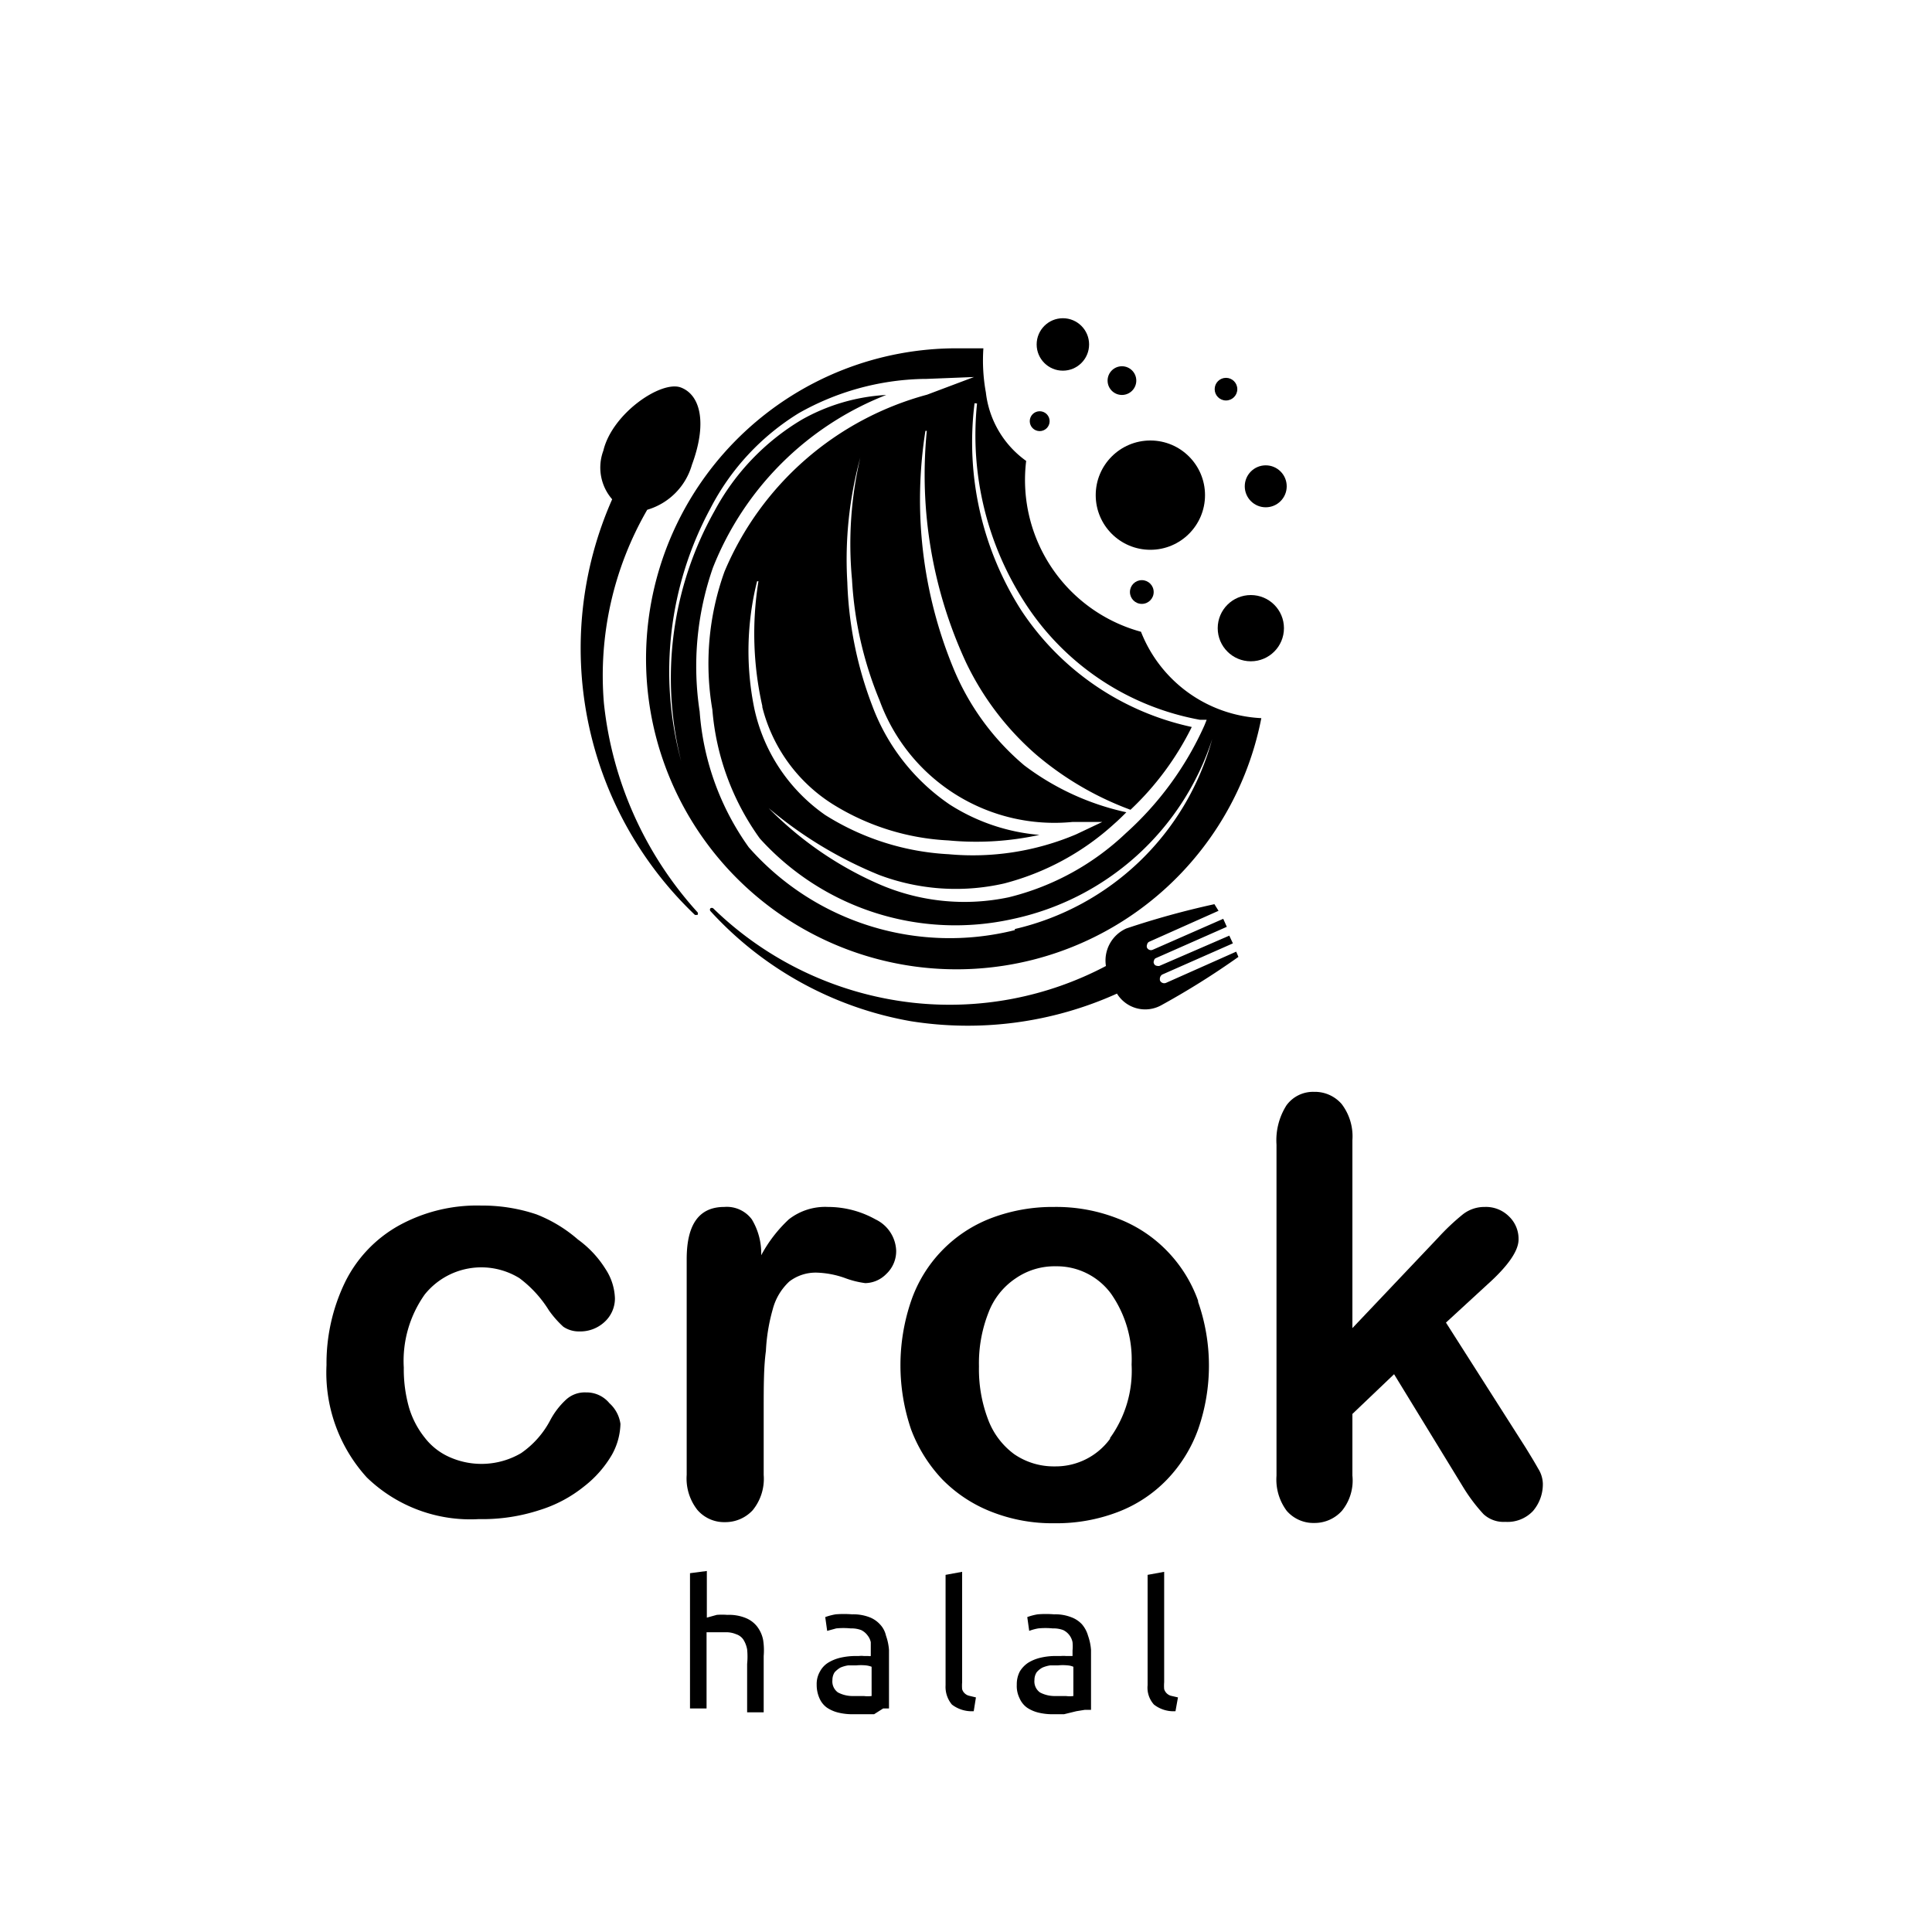 <svg id="Layer_1" data-name="Layer 1" xmlns="http://www.w3.org/2000/svg" viewBox="0 0 70 70"><title>logo crok halal fnl</title><path d="M22.08,50.84a1.07,1.07,0,0,0-.85-.39,1,1,0,0,0-.73.27,2.79,2.79,0,0,0-.56.73,3.32,3.32,0,0,1-1.06,1.2,2.84,2.84,0,0,1-2.6.14,2.31,2.31,0,0,1-.89-.7A3.21,3.21,0,0,1,14.82,51a5.09,5.09,0,0,1-.19-1.45,4.16,4.16,0,0,1,.76-2.65,2.63,2.63,0,0,1,3.43-.59,4.25,4.25,0,0,1,1.07,1.17,3.69,3.69,0,0,0,.52.59,1,1,0,0,0,.58.17,1.29,1.29,0,0,0,.91-.34,1.15,1.15,0,0,0,.38-.86,2.05,2.05,0,0,0-.34-1.06,3.8,3.8,0,0,0-1-1.07A5.13,5.13,0,0,0,19.44,44a6.14,6.14,0,0,0-2-.32,5.86,5.86,0,0,0-3,.73,4.75,4.75,0,0,0-1.94,2.05,6.75,6.75,0,0,0-.67,3,5.64,5.64,0,0,0,1.46,4.07,5.39,5.39,0,0,0,4.06,1.51,6.66,6.66,0,0,0,2.21-.33,4.84,4.84,0,0,0,1.61-.86,4,4,0,0,0,1-1.14,2.41,2.41,0,0,0,.31-1.12A1.24,1.24,0,0,0,22.08,50.84Z"/><path d="M31.72,44.18A3.53,3.53,0,0,0,30,43.73a2.14,2.14,0,0,0-1.42.45,5,5,0,0,0-1,1.3,2.38,2.38,0,0,0-.34-1.3,1.13,1.13,0,0,0-1-.45c-.91,0-1.36.63-1.36,1.89v7.82a1.84,1.84,0,0,0,.39,1.27,1.28,1.28,0,0,0,1,.44,1.35,1.35,0,0,0,1-.43,1.8,1.8,0,0,0,.4-1.28V51.09c0-.84,0-1.56.08-2.14A6.67,6.67,0,0,1,28,47.43a2.09,2.09,0,0,1,.6-1,1.57,1.57,0,0,1,1-.32,3.34,3.34,0,0,1,1,.19,3.32,3.32,0,0,0,.75.19,1.09,1.09,0,0,0,.76-.33,1.13,1.13,0,0,0,.36-.85A1.31,1.31,0,0,0,31.72,44.18Z"/><path d="M43.41,47.13a5,5,0,0,0-1.13-1.81,4.93,4.93,0,0,0-1.78-1.17,6.09,6.09,0,0,0-2.31-.42,6.26,6.26,0,0,0-2.29.41,4.92,4.92,0,0,0-2.89,3,7.21,7.21,0,0,0,0,4.65,5.38,5.38,0,0,0,1.13,1.81,5.07,5.07,0,0,0,1.77,1.17,6,6,0,0,0,2.29.42,6.22,6.22,0,0,0,2.31-.41,4.89,4.89,0,0,0,1.77-1.17,5.14,5.14,0,0,0,1.13-1.82,7,7,0,0,0,0-4.62Zm-3.19,5a2.44,2.44,0,0,1-2,1,2.53,2.53,0,0,1-1.47-.44,2.75,2.75,0,0,1-.95-1.26,5.11,5.11,0,0,1-.33-1.92,5,5,0,0,1,.34-1.94,2.6,2.6,0,0,1,1-1.26,2.48,2.48,0,0,1,1.45-.43,2.44,2.44,0,0,1,2,1A4.16,4.16,0,0,1,41,49.44,4.17,4.17,0,0,1,40.22,52.1Z"/><path d="M55.73,53.21c-.1-.18-.25-.43-.46-.77l-2.88-4.52,1.49-1.37c.76-.68,1.14-1.23,1.14-1.64a1.12,1.12,0,0,0-.35-.84,1.18,1.18,0,0,0-.88-.34A1.26,1.26,0,0,0,53,44a8.2,8.2,0,0,0-.89.84L49,48.12V41.31A1.93,1.93,0,0,0,48.61,40a1.28,1.28,0,0,0-1-.44,1.19,1.19,0,0,0-1,.49,2.36,2.36,0,0,0-.36,1.42v12a1.89,1.89,0,0,0,.37,1.27,1.28,1.28,0,0,0,1,.44,1.33,1.33,0,0,0,1-.44A1.74,1.74,0,0,0,49,53.46V51.23l1.51-1.44L53,53.86a6.19,6.19,0,0,0,.75,1,1.07,1.07,0,0,0,.79.28,1.27,1.27,0,0,0,1-.39,1.49,1.49,0,0,0,.36-1A1.07,1.07,0,0,0,55.73,53.21Z"/><path d="M27.65,59.42a1.16,1.16,0,0,0-.22-.49,1,1,0,0,0-.42-.31,1.6,1.6,0,0,0-.66-.11,2.43,2.43,0,0,0-.38,0l-.36.1V56.92L25,57v4.9h.6V59.14l.11,0,.17,0,.19,0,.2,0a.93.93,0,0,1,.4.07.51.51,0,0,1,.26.19,1,1,0,0,1,.14.36,2.66,2.66,0,0,1,0,.53v1.75h.6V60A2.45,2.45,0,0,0,27.65,59.42Z"/><path d="M32.1,59.26a.86.86,0,0,0-.22-.41,1,1,0,0,0-.39-.26,1.65,1.65,0,0,0-.62-.1,3.7,3.7,0,0,0-.59,0,2.19,2.19,0,0,0-.38.1l.07.5.33-.09a2.68,2.68,0,0,1,.52,0,1,1,0,0,1,.38.06.62.62,0,0,1,.23.19.58.58,0,0,1,.12.25c0,.1,0,.2,0,.3V60a.18.18,0,0,1-.09,0l-.16,0a.84.84,0,0,0-.18,0H31a2.48,2.48,0,0,0-.54.06,1.51,1.51,0,0,0-.45.18.84.84,0,0,0-.3.32.9.9,0,0,0-.12.48,1.19,1.19,0,0,0,.1.49.82.82,0,0,0,.27.34,1.28,1.28,0,0,0,.41.18,2.18,2.18,0,0,0,.52.06l.41,0,.37,0L32,61.9l.21,0V59.78A2,2,0,0,0,32.1,59.26Zm-.52,2.19a1.09,1.09,0,0,1-.28,0l-.37,0a1.14,1.14,0,0,1-.57-.13.49.49,0,0,1-.2-.45.51.51,0,0,1,.08-.28.87.87,0,0,1,.21-.17,1.15,1.15,0,0,1,.28-.08l.29,0a1.83,1.83,0,0,1,.35,0,.81.81,0,0,1,.21.05Z"/><path d="M35.11,61.44a.35.35,0,0,1-.16-.09.32.32,0,0,1-.09-.15,1.57,1.57,0,0,1,0-.25v-4l-.6.11v4a1,1,0,0,0,.23.7,1.18,1.18,0,0,0,.79.24l.08-.5Z"/><path d="M39.42,59.26a1.08,1.08,0,0,0-.22-.41,1,1,0,0,0-.4-.26,1.59,1.59,0,0,0-.61-.1,3.7,3.7,0,0,0-.59,0,2,2,0,0,0-.38.1l.07.5a1.8,1.8,0,0,1,.33-.09,2.68,2.68,0,0,1,.52,0,1,1,0,0,1,.38.06.62.62,0,0,1,.34.44,1.53,1.53,0,0,1,0,.3V60l-.09,0-.15,0a1.13,1.13,0,0,0-.18,0h-.19a2.35,2.35,0,0,0-.54.06,1.51,1.51,0,0,0-.45.18,1,1,0,0,0-.31.32,1,1,0,0,0-.11.48,1,1,0,0,0,.1.49.82.82,0,0,0,.27.34,1.28,1.28,0,0,0,.41.18,2.18,2.18,0,0,0,.52.06l.41,0L39,62l.31-.05.22,0V59.78A2,2,0,0,0,39.42,59.26Zm-.53,2.19a1,1,0,0,1-.27,0l-.38,0a1.13,1.13,0,0,1-.56-.13.49.49,0,0,1-.2-.45.51.51,0,0,1,.08-.28.71.71,0,0,1,.21-.17,1.15,1.15,0,0,1,.28-.08l.28,0a1.75,1.75,0,0,1,.35,0,.64.64,0,0,1,.21.05Z"/><path d="M42.42,61.44a.36.36,0,0,1-.24-.24,1.57,1.57,0,0,1,0-.25v-4l-.6.11v4a.91.91,0,0,0,.23.7,1.15,1.15,0,0,0,.78.24l.09-.5Z"/><path d="M41.34,22.89a5.7,5.7,0,0,1-4.16-6.19,3.54,3.54,0,0,1-1.46-2.48,6.45,6.45,0,0,1-.09-1.6q-.45,0-.93,0a11.25,11.25,0,1,0,11,13.4A4.94,4.94,0,0,1,41.34,22.89ZM35.4,14.62A11.17,11.17,0,0,0,37.24,22a9.58,9.58,0,0,0,6.24,4.08l.24,0-.08.2a11.65,11.65,0,0,1-2.85,3.91,9.41,9.41,0,0,1-4.24,2.32A7.76,7.76,0,0,1,31.77,32a12.77,12.77,0,0,1-3.92-2.72l0,0a14.9,14.9,0,0,0,4,2.42,7.88,7.88,0,0,0,4.53.31,9.42,9.42,0,0,0,4-2.17c.15-.13.29-.27.43-.41a9.45,9.45,0,0,1-3.7-1.7,9.17,9.17,0,0,1-2.58-3.55,16,16,0,0,1-1-8.57h.05A16.17,16.17,0,0,0,35,24a10.33,10.33,0,0,0,2.54,3.34,11.31,11.31,0,0,0,3.42,2,10.54,10.54,0,0,0,2.22-3A9.9,9.9,0,0,1,37,22.11a11.32,11.32,0,0,1-1.69-7.5Zm-7.78,11a5.84,5.84,0,0,0,2.54,3.51,8.73,8.73,0,0,0,4.2,1.32,10.72,10.72,0,0,0,3.3-.2,7.12,7.12,0,0,1-3.25-1.1,7.49,7.49,0,0,1-2.81-3.59,13.73,13.73,0,0,1-.9-4.46,14,14,0,0,1,.47-4.52l0,0A13.76,13.76,0,0,0,30.87,21a13.35,13.35,0,0,0,1,4.38,6.74,6.74,0,0,0,7,4.4l1.07,0-.95.45a9.59,9.59,0,0,1-4.62.72,9.28,9.28,0,0,1-4.47-1.42,6.33,6.33,0,0,1-2.57-3.86,10.39,10.39,0,0,1,.1-4.61l.05,0A11.92,11.92,0,0,0,27.62,25.58Zm9.15,8.08a9.7,9.7,0,0,1-9.64-3,9.65,9.65,0,0,1-1.78-4.92,10.85,10.85,0,0,1,.48-5.21,11.11,11.11,0,0,1,6.28-6.26,7,7,0,0,0-3.05.89,8.55,8.55,0,0,0-3.17,3.31,12.36,12.36,0,0,0-1.21,9.07h0a12.44,12.44,0,0,1,1.06-9.16,8.77,8.77,0,0,1,3.2-3.45,9.53,9.53,0,0,1,4.48-1.24h.11l1.76-.07-1.7.64h0a11.09,11.09,0,0,0-7.34,6.41,9.84,9.84,0,0,0-.44,5,9.26,9.26,0,0,0,1.72,4.67,9.55,9.55,0,0,0,9.15,2.92,9.72,9.72,0,0,0,7.24-6.52h0A9.68,9.68,0,0,1,36.77,33.66Z"/><circle cx="41.68" cy="17.94" r="1.98"/><circle cx="38.51" cy="12.48" r="0.95"/><circle cx="45.32" cy="22.76" r="1.2"/><circle cx="40.65" cy="13.79" r="0.52"/><circle cx="44.42" cy="14.1" r="0.41"/><circle cx="45.86" cy="17.62" r="0.76"/><circle cx="41.37" cy="21.45" r="0.43"/><circle cx="37.67" cy="15.26" r="0.36"/><path d="M23.45,18.47a2.38,2.38,0,0,0,1.62-1.63c.56-1.51.31-2.53-.4-2.8s-2.49.94-2.81,2.29a1.75,1.75,0,0,0,.32,1.76,13.34,13.34,0,0,0,3,15.06s.07,0,.09,0a.08.08,0,0,0,0-.1,13.34,13.34,0,0,1-3.39-7.58A12,12,0,0,1,23.45,18.47Z"/><path d="M44.79,34.48l-2.54,1.13a.17.17,0,0,1-.22-.08.22.22,0,0,1,0-.11.18.18,0,0,1,.08-.11l2.56-1.13-.13-.28L42,35c-.06,0-.16,0-.19-.09a.11.11,0,0,1,0-.1.12.12,0,0,1,.08-.1l2.56-1.13-.13-.29-2.55,1.12a.16.16,0,0,1-.21-.07.14.14,0,0,1,0-.11.14.14,0,0,1,.08-.11L44.15,33,44,32.76a30.4,30.4,0,0,0-3.19.88A1.27,1.27,0,0,0,40.07,35a12.12,12.12,0,0,1-7,1.33,12.33,12.33,0,0,1-7.23-3.42.09.09,0,0,0-.1,0,.08.08,0,0,0,0,.1A12.83,12.83,0,0,0,33,37,13.14,13.14,0,0,0,40.47,36l0,0a1.2,1.2,0,0,0,1.59.43,28.62,28.62,0,0,0,2.81-1.76Z"/></svg>